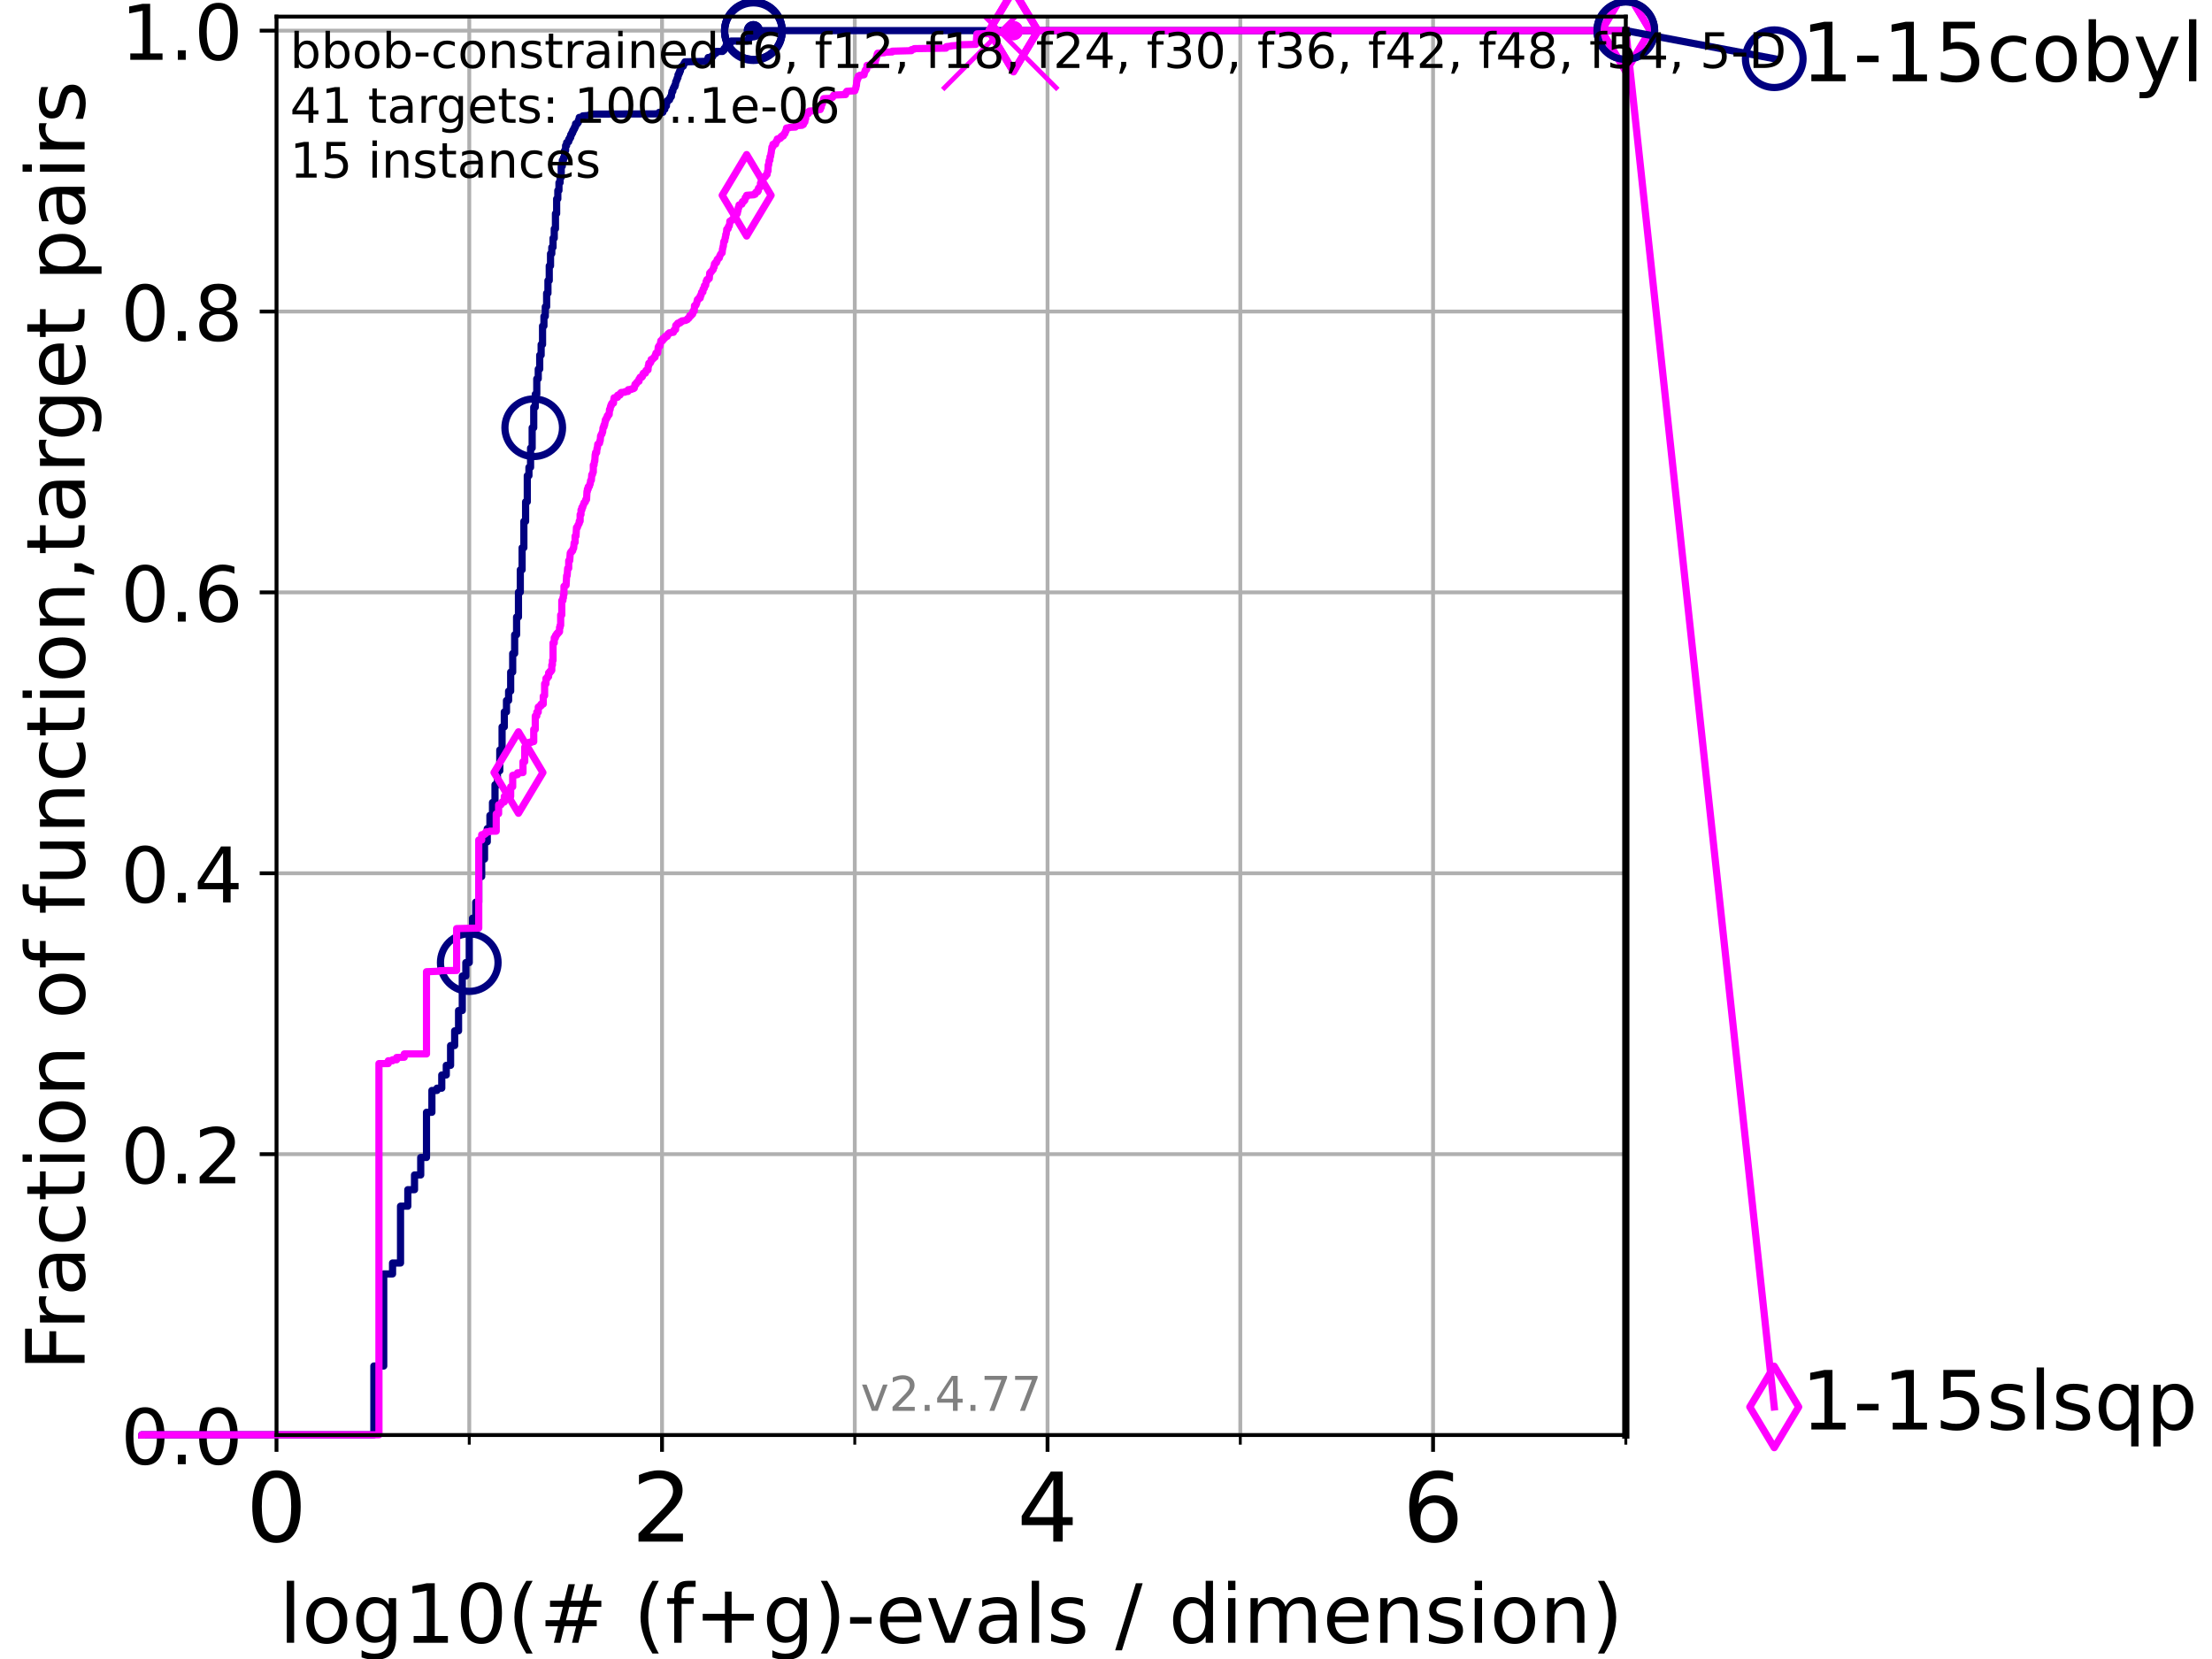 <?xml version="1.0" encoding="utf-8" standalone="no"?>
<!DOCTYPE svg PUBLIC "-//W3C//DTD SVG 1.1//EN"
  "http://www.w3.org/Graphics/SVG/1.1/DTD/svg11.dtd">
<!-- Created with matplotlib (https://matplotlib.org/) -->
<svg height="345.6pt" version="1.1" viewBox="0 0 460.8 345.6" width="460.8pt" xmlns="http://www.w3.org/2000/svg" xmlns:xlink="http://www.w3.org/1999/xlink">
 <defs>
  <style type="text/css">*{stroke-linecap:butt;stroke-linejoin:round;}</style>
 </defs>
 <g id="figure_1">
  <g id="patch_1">
   <path d="M 0 345.6 
L 460.8 345.6 
L 460.8 0 
L 0 0 
z
" style="fill:#ffffff;"/>
  </g>
  <g id="axes_1">
   <g id="patch_2">
    <path d="M 57.6 298.944 
L 338.688 298.944 
L 338.688 3.456 
L 57.6 3.456 
z
" style="fill:#ffffff;"/>
   </g>
   <g id="matplotlib.axis_1">
    <g id="xtick_1">
     <g id="line2d_1">
      <path clip-path="url(#pefcf3a4fa8)" d="M 57.6 298.944 
L 57.6 3.456 
" style="fill:none;stroke:#b0b0b0;stroke-linecap:square;stroke-width:0.8;"/>
     </g>
     <g id="line2d_2">
      <defs>
       <path d="M 0 0 
L 0 3.5 
" id="m13a81c856d" style="stroke:#000000;stroke-width:0.8;"/>
      </defs>
      <g>
       <use style="stroke:#000000;stroke-width:0.8;" x="57.6" xlink:href="#m13a81c856d" y="298.944"/>
      </g>
     </g>
     <g id="text_1">
      <!-- 0 -->
      <g transform="translate(51.237 321.141)scale(0.2 -0.2)">
       <defs>
        <path d="M 31.781 66.406 
Q 24.172 66.406 20.328 58.906 
Q 16.5 51.422 16.5 36.375 
Q 16.5 21.391 20.328 13.891 
Q 24.172 6.391 31.781 6.391 
Q 39.453 6.391 43.281 13.891 
Q 47.125 21.391 47.125 36.375 
Q 47.125 51.422 43.281 58.906 
Q 39.453 66.406 31.781 66.406 
z
M 31.781 74.219 
Q 44.047 74.219 50.516 64.516 
Q 56.984 54.828 56.984 36.375 
Q 56.984 17.969 50.516 8.266 
Q 44.047 -1.422 31.781 -1.422 
Q 19.531 -1.422 13.062 8.266 
Q 6.594 17.969 6.594 36.375 
Q 6.594 54.828 13.062 64.516 
Q 19.531 74.219 31.781 74.219 
z
" id="DejaVuSans-48"/>
       </defs>
       <use xlink:href="#DejaVuSans-48"/>
      </g>
     </g>
    </g>
    <g id="xtick_2">
     <g id="line2d_3">
      <path clip-path="url(#pefcf3a4fa8)" d="M 137.911 298.944 
L 137.911 3.456 
" style="fill:none;stroke:#b0b0b0;stroke-linecap:square;stroke-width:0.8;"/>
     </g>
     <g id="line2d_4">
      <g>
       <use style="stroke:#000000;stroke-width:0.8;" x="137.911" xlink:href="#m13a81c856d" y="298.944"/>
      </g>
     </g>
     <g id="text_2">
      <!-- 2 -->
      <g transform="translate(131.548 321.141)scale(0.2 -0.2)">
       <defs>
        <path d="M 19.188 8.297 
L 53.609 8.297 
L 53.609 0 
L 7.328 0 
L 7.328 8.297 
Q 12.938 14.109 22.625 23.891 
Q 32.328 33.688 34.812 36.531 
Q 39.547 41.844 41.422 45.531 
Q 43.312 49.219 43.312 52.781 
Q 43.312 58.594 39.234 62.25 
Q 35.156 65.922 28.609 65.922 
Q 23.969 65.922 18.812 64.312 
Q 13.672 62.703 7.812 59.422 
L 7.812 69.391 
Q 13.766 71.781 18.938 73 
Q 24.125 74.219 28.422 74.219 
Q 39.75 74.219 46.484 68.547 
Q 53.219 62.891 53.219 53.422 
Q 53.219 48.922 51.531 44.891 
Q 49.859 40.875 45.406 35.406 
Q 44.188 33.984 37.641 27.219 
Q 31.109 20.453 19.188 8.297 
z
" id="DejaVuSans-50"/>
       </defs>
       <use xlink:href="#DejaVuSans-50"/>
      </g>
     </g>
    </g>
    <g id="xtick_3">
     <g id="line2d_5">
      <path clip-path="url(#pefcf3a4fa8)" d="M 218.222 298.944 
L 218.222 3.456 
" style="fill:none;stroke:#b0b0b0;stroke-linecap:square;stroke-width:0.8;"/>
     </g>
     <g id="line2d_6">
      <g>
       <use style="stroke:#000000;stroke-width:0.8;" x="218.222" xlink:href="#m13a81c856d" y="298.944"/>
      </g>
     </g>
     <g id="text_3">
      <!-- 4 -->
      <g transform="translate(211.859 321.141)scale(0.2 -0.2)">
       <defs>
        <path d="M 37.797 64.312 
L 12.891 25.391 
L 37.797 25.391 
z
M 35.203 72.906 
L 47.609 72.906 
L 47.609 25.391 
L 58.016 25.391 
L 58.016 17.188 
L 47.609 17.188 
L 47.609 0 
L 37.797 0 
L 37.797 17.188 
L 4.891 17.188 
L 4.891 26.703 
z
" id="DejaVuSans-52"/>
       </defs>
       <use xlink:href="#DejaVuSans-52"/>
      </g>
     </g>
    </g>
    <g id="xtick_4">
     <g id="line2d_7">
      <path clip-path="url(#pefcf3a4fa8)" d="M 298.533 298.944 
L 298.533 3.456 
" style="fill:none;stroke:#b0b0b0;stroke-linecap:square;stroke-width:0.8;"/>
     </g>
     <g id="line2d_8">
      <g>
       <use style="stroke:#000000;stroke-width:0.8;" x="298.533" xlink:href="#m13a81c856d" y="298.944"/>
      </g>
     </g>
     <g id="text_4">
      <!-- 6 -->
      <g transform="translate(292.17 321.141)scale(0.2 -0.2)">
       <defs>
        <path d="M 33.016 40.375 
Q 26.375 40.375 22.484 35.828 
Q 18.609 31.297 18.609 23.391 
Q 18.609 15.531 22.484 10.953 
Q 26.375 6.391 33.016 6.391 
Q 39.656 6.391 43.531 10.953 
Q 47.406 15.531 47.406 23.391 
Q 47.406 31.297 43.531 35.828 
Q 39.656 40.375 33.016 40.375 
z
M 52.594 71.297 
L 52.594 62.312 
Q 48.875 64.062 45.094 64.984 
Q 41.312 65.922 37.594 65.922 
Q 27.828 65.922 22.672 59.328 
Q 17.531 52.734 16.797 39.406 
Q 19.672 43.656 24.016 45.922 
Q 28.375 48.188 33.594 48.188 
Q 44.578 48.188 50.953 41.516 
Q 57.328 34.859 57.328 23.391 
Q 57.328 12.156 50.688 5.359 
Q 44.047 -1.422 33.016 -1.422 
Q 20.359 -1.422 13.672 8.266 
Q 6.984 17.969 6.984 36.375 
Q 6.984 53.656 15.188 63.938 
Q 23.391 74.219 37.203 74.219 
Q 40.922 74.219 44.703 73.484 
Q 48.484 72.75 52.594 71.297 
z
" id="DejaVuSans-54"/>
       </defs>
       <use xlink:href="#DejaVuSans-54"/>
      </g>
     </g>
    </g>
    <g id="xtick_5">
     <g id="line2d_9">
      <path clip-path="url(#pefcf3a4fa8)" d="M 97.755 298.944 
L 97.755 3.456 
" style="fill:none;stroke:#b0b0b0;stroke-linecap:square;stroke-width:0.8;"/>
     </g>
     <g id="line2d_10">
      <defs>
       <path d="M 0 0 
L 0 2 
" id="m3dfcb3cc2f" style="stroke:#000000;stroke-width:0.6;"/>
      </defs>
      <g>
       <use style="stroke:#000000;stroke-width:0.6;" x="97.755" xlink:href="#m3dfcb3cc2f" y="298.944"/>
      </g>
     </g>
    </g>
    <g id="xtick_6">
     <g id="line2d_11">
      <path clip-path="url(#pefcf3a4fa8)" d="M 178.066 298.944 
L 178.066 3.456 
" style="fill:none;stroke:#b0b0b0;stroke-linecap:square;stroke-width:0.8;"/>
     </g>
     <g id="line2d_12">
      <g>
       <use style="stroke:#000000;stroke-width:0.6;" x="178.066" xlink:href="#m3dfcb3cc2f" y="298.944"/>
      </g>
     </g>
    </g>
    <g id="xtick_7">
     <g id="line2d_13">
      <path clip-path="url(#pefcf3a4fa8)" d="M 258.377 298.944 
L 258.377 3.456 
" style="fill:none;stroke:#b0b0b0;stroke-linecap:square;stroke-width:0.8;"/>
     </g>
     <g id="line2d_14">
      <g>
       <use style="stroke:#000000;stroke-width:0.6;" x="258.377" xlink:href="#m3dfcb3cc2f" y="298.944"/>
      </g>
     </g>
    </g>
    <g id="xtick_8">
     <g id="line2d_15">
      <path clip-path="url(#pefcf3a4fa8)" d="M 338.688 298.944 
L 338.688 3.456 
" style="fill:none;stroke:#b0b0b0;stroke-linecap:square;stroke-width:0.8;"/>
     </g>
     <g id="line2d_16">
      <g>
       <use style="stroke:#000000;stroke-width:0.6;" x="338.688" xlink:href="#m3dfcb3cc2f" y="298.944"/>
      </g>
     </g>
    </g>
    <g id="text_5">
     <!-- log10(# (f+g)-evals / dimension) -->
     <g transform="translate(58.145 342.218)scale(0.17 -0.17)">
      <defs>
       <path d="M 9.422 75.984 
L 18.406 75.984 
L 18.406 0 
L 9.422 0 
z
" id="DejaVuSans-108"/>
       <path d="M 30.609 48.391 
Q 23.391 48.391 19.188 42.75 
Q 14.984 37.109 14.984 27.297 
Q 14.984 17.484 19.156 11.844 
Q 23.344 6.203 30.609 6.203 
Q 37.797 6.203 41.984 11.859 
Q 46.188 17.531 46.188 27.297 
Q 46.188 37.016 41.984 42.703 
Q 37.797 48.391 30.609 48.391 
z
M 30.609 56 
Q 42.328 56 49.016 48.375 
Q 55.719 40.766 55.719 27.297 
Q 55.719 13.875 49.016 6.219 
Q 42.328 -1.422 30.609 -1.422 
Q 18.844 -1.422 12.172 6.219 
Q 5.516 13.875 5.516 27.297 
Q 5.516 40.766 12.172 48.375 
Q 18.844 56 30.609 56 
z
" id="DejaVuSans-111"/>
       <path d="M 45.406 27.984 
Q 45.406 37.75 41.375 43.109 
Q 37.359 48.484 30.078 48.484 
Q 22.859 48.484 18.828 43.109 
Q 14.797 37.75 14.797 27.984 
Q 14.797 18.266 18.828 12.891 
Q 22.859 7.516 30.078 7.516 
Q 37.359 7.516 41.375 12.891 
Q 45.406 18.266 45.406 27.984 
z
M 54.391 6.781 
Q 54.391 -7.172 48.188 -13.984 
Q 42 -20.797 29.203 -20.797 
Q 24.469 -20.797 20.266 -20.094 
Q 16.062 -19.391 12.109 -17.922 
L 12.109 -9.188 
Q 16.062 -11.328 19.922 -12.344 
Q 23.781 -13.375 27.781 -13.375 
Q 36.625 -13.375 41.016 -8.766 
Q 45.406 -4.156 45.406 5.172 
L 45.406 9.625 
Q 42.625 4.781 38.281 2.391 
Q 33.938 0 27.875 0 
Q 17.828 0 11.672 7.656 
Q 5.516 15.328 5.516 27.984 
Q 5.516 40.672 11.672 48.328 
Q 17.828 56 27.875 56 
Q 33.938 56 38.281 53.609 
Q 42.625 51.219 45.406 46.391 
L 45.406 54.688 
L 54.391 54.688 
z
" id="DejaVuSans-103"/>
       <path d="M 12.406 8.297 
L 28.516 8.297 
L 28.516 63.922 
L 10.984 60.406 
L 10.984 69.391 
L 28.422 72.906 
L 38.281 72.906 
L 38.281 8.297 
L 54.391 8.297 
L 54.391 0 
L 12.406 0 
z
" id="DejaVuSans-49"/>
       <path d="M 31 75.875 
Q 24.469 64.656 21.281 53.656 
Q 18.109 42.672 18.109 31.391 
Q 18.109 20.125 21.312 9.062 
Q 24.516 -2 31 -13.188 
L 23.188 -13.188 
Q 15.875 -1.703 12.234 9.375 
Q 8.594 20.453 8.594 31.391 
Q 8.594 42.281 12.203 53.312 
Q 15.828 64.359 23.188 75.875 
z
" id="DejaVuSans-40"/>
       <path d="M 51.125 44 
L 36.922 44 
L 32.812 27.688 
L 47.125 27.688 
z
M 43.797 71.781 
L 38.719 51.516 
L 52.984 51.516 
L 58.109 71.781 
L 65.922 71.781 
L 60.891 51.516 
L 76.125 51.516 
L 76.125 44 
L 58.984 44 
L 54.984 27.688 
L 70.516 27.688 
L 70.516 20.219 
L 53.078 20.219 
L 48 0 
L 40.188 0 
L 45.219 20.219 
L 30.906 20.219 
L 25.875 0 
L 18.016 0 
L 23.094 20.219 
L 7.719 20.219 
L 7.719 27.688 
L 24.906 27.688 
L 29 44 
L 13.281 44 
L 13.281 51.516 
L 30.906 51.516 
L 35.891 71.781 
z
" id="DejaVuSans-35"/>
       <path id="DejaVuSans-32"/>
       <path d="M 37.109 75.984 
L 37.109 68.5 
L 28.516 68.5 
Q 23.688 68.5 21.797 66.547 
Q 19.922 64.594 19.922 59.516 
L 19.922 54.688 
L 34.719 54.688 
L 34.719 47.703 
L 19.922 47.703 
L 19.922 0 
L 10.891 0 
L 10.891 47.703 
L 2.297 47.703 
L 2.297 54.688 
L 10.891 54.688 
L 10.891 58.5 
Q 10.891 67.625 15.141 71.797 
Q 19.391 75.984 28.609 75.984 
z
" id="DejaVuSans-102"/>
       <path d="M 46 62.703 
L 46 35.5 
L 73.188 35.5 
L 73.188 27.203 
L 46 27.203 
L 46 0 
L 37.797 0 
L 37.797 27.203 
L 10.594 27.203 
L 10.594 35.5 
L 37.797 35.5 
L 37.797 62.703 
z
" id="DejaVuSans-43"/>
       <path d="M 8.016 75.875 
L 15.828 75.875 
Q 23.141 64.359 26.781 53.312 
Q 30.422 42.281 30.422 31.391 
Q 30.422 20.453 26.781 9.375 
Q 23.141 -1.703 15.828 -13.188 
L 8.016 -13.188 
Q 14.5 -2 17.703 9.062 
Q 20.906 20.125 20.906 31.391 
Q 20.906 42.672 17.703 53.656 
Q 14.5 64.656 8.016 75.875 
z
" id="DejaVuSans-41"/>
       <path d="M 4.891 31.391 
L 31.203 31.391 
L 31.203 23.391 
L 4.891 23.391 
z
" id="DejaVuSans-45"/>
       <path d="M 56.203 29.594 
L 56.203 25.203 
L 14.891 25.203 
Q 15.484 15.922 20.484 11.062 
Q 25.484 6.203 34.422 6.203 
Q 39.594 6.203 44.453 7.469 
Q 49.312 8.734 54.109 11.281 
L 54.109 2.781 
Q 49.266 0.734 44.188 -0.344 
Q 39.109 -1.422 33.891 -1.422 
Q 20.797 -1.422 13.156 6.188 
Q 5.516 13.812 5.516 26.812 
Q 5.516 40.234 12.766 48.109 
Q 20.016 56 32.328 56 
Q 43.359 56 49.781 48.891 
Q 56.203 41.797 56.203 29.594 
z
M 47.219 32.234 
Q 47.125 39.594 43.094 43.984 
Q 39.062 48.391 32.422 48.391 
Q 24.906 48.391 20.391 44.141 
Q 15.875 39.891 15.188 32.172 
z
" id="DejaVuSans-101"/>
       <path d="M 2.984 54.688 
L 12.5 54.688 
L 29.594 8.797 
L 46.688 54.688 
L 56.203 54.688 
L 35.688 0 
L 23.484 0 
z
" id="DejaVuSans-118"/>
       <path d="M 34.281 27.484 
Q 23.391 27.484 19.188 25 
Q 14.984 22.516 14.984 16.5 
Q 14.984 11.719 18.141 8.906 
Q 21.297 6.109 26.703 6.109 
Q 34.188 6.109 38.703 11.406 
Q 43.219 16.703 43.219 25.484 
L 43.219 27.484 
z
M 52.203 31.203 
L 52.203 0 
L 43.219 0 
L 43.219 8.297 
Q 40.141 3.328 35.547 0.953 
Q 30.953 -1.422 24.312 -1.422 
Q 15.922 -1.422 10.953 3.297 
Q 6 8.016 6 15.922 
Q 6 25.141 12.172 29.828 
Q 18.359 34.516 30.609 34.516 
L 43.219 34.516 
L 43.219 35.406 
Q 43.219 41.609 39.141 45 
Q 35.062 48.391 27.688 48.391 
Q 23 48.391 18.547 47.266 
Q 14.109 46.141 10.016 43.891 
L 10.016 52.203 
Q 14.938 54.109 19.578 55.047 
Q 24.219 56 28.609 56 
Q 40.484 56 46.344 49.844 
Q 52.203 43.703 52.203 31.203 
z
" id="DejaVuSans-97"/>
       <path d="M 44.281 53.078 
L 44.281 44.578 
Q 40.484 46.531 36.375 47.5 
Q 32.281 48.484 27.875 48.484 
Q 21.188 48.484 17.844 46.438 
Q 14.5 44.391 14.5 40.281 
Q 14.5 37.156 16.891 35.375 
Q 19.281 33.594 26.516 31.984 
L 29.594 31.297 
Q 39.156 29.25 43.188 25.516 
Q 47.219 21.781 47.219 15.094 
Q 47.219 7.469 41.188 3.016 
Q 35.156 -1.422 24.609 -1.422 
Q 20.219 -1.422 15.453 -0.562 
Q 10.688 0.297 5.422 2 
L 5.422 11.281 
Q 10.406 8.688 15.234 7.391 
Q 20.062 6.109 24.812 6.109 
Q 31.156 6.109 34.562 8.281 
Q 37.984 10.453 37.984 14.406 
Q 37.984 18.062 35.516 20.016 
Q 33.062 21.969 24.703 23.781 
L 21.578 24.516 
Q 13.234 26.266 9.516 29.906 
Q 5.812 33.547 5.812 39.891 
Q 5.812 47.609 11.281 51.797 
Q 16.75 56 26.812 56 
Q 31.781 56 36.172 55.266 
Q 40.578 54.547 44.281 53.078 
z
" id="DejaVuSans-115"/>
       <path d="M 25.391 72.906 
L 33.688 72.906 
L 8.297 -9.281 
L 0 -9.281 
z
" id="DejaVuSans-47"/>
       <path d="M 45.406 46.391 
L 45.406 75.984 
L 54.391 75.984 
L 54.391 0 
L 45.406 0 
L 45.406 8.203 
Q 42.578 3.328 38.25 0.953 
Q 33.938 -1.422 27.875 -1.422 
Q 17.969 -1.422 11.734 6.484 
Q 5.516 14.406 5.516 27.297 
Q 5.516 40.188 11.734 48.094 
Q 17.969 56 27.875 56 
Q 33.938 56 38.25 53.625 
Q 42.578 51.266 45.406 46.391 
z
M 14.797 27.297 
Q 14.797 17.391 18.875 11.75 
Q 22.953 6.109 30.078 6.109 
Q 37.203 6.109 41.297 11.75 
Q 45.406 17.391 45.406 27.297 
Q 45.406 37.203 41.297 42.844 
Q 37.203 48.484 30.078 48.484 
Q 22.953 48.484 18.875 42.844 
Q 14.797 37.203 14.797 27.297 
z
" id="DejaVuSans-100"/>
       <path d="M 9.422 54.688 
L 18.406 54.688 
L 18.406 0 
L 9.422 0 
z
M 9.422 75.984 
L 18.406 75.984 
L 18.406 64.594 
L 9.422 64.594 
z
" id="DejaVuSans-105"/>
       <path d="M 52 44.188 
Q 55.375 50.25 60.062 53.125 
Q 64.75 56 71.094 56 
Q 79.641 56 84.281 50.016 
Q 88.922 44.047 88.922 33.016 
L 88.922 0 
L 79.891 0 
L 79.891 32.719 
Q 79.891 40.578 77.094 44.375 
Q 74.312 48.188 68.609 48.188 
Q 61.625 48.188 57.562 43.547 
Q 53.516 38.922 53.516 30.906 
L 53.516 0 
L 44.484 0 
L 44.484 32.719 
Q 44.484 40.625 41.703 44.406 
Q 38.922 48.188 33.109 48.188 
Q 26.219 48.188 22.156 43.531 
Q 18.109 38.875 18.109 30.906 
L 18.109 0 
L 9.078 0 
L 9.078 54.688 
L 18.109 54.688 
L 18.109 46.188 
Q 21.188 51.219 25.484 53.609 
Q 29.781 56 35.688 56 
Q 41.656 56 45.828 52.969 
Q 50 49.953 52 44.188 
z
" id="DejaVuSans-109"/>
       <path d="M 54.891 33.016 
L 54.891 0 
L 45.906 0 
L 45.906 32.719 
Q 45.906 40.484 42.875 44.328 
Q 39.844 48.188 33.797 48.188 
Q 26.516 48.188 22.312 43.547 
Q 18.109 38.922 18.109 30.906 
L 18.109 0 
L 9.078 0 
L 9.078 54.688 
L 18.109 54.688 
L 18.109 46.188 
Q 21.344 51.125 25.703 53.562 
Q 30.078 56 35.797 56 
Q 45.219 56 50.047 50.172 
Q 54.891 44.344 54.891 33.016 
z
" id="DejaVuSans-110"/>
      </defs>
      <use xlink:href="#DejaVuSans-108"/>
      <use x="27.783" xlink:href="#DejaVuSans-111"/>
      <use x="88.965" xlink:href="#DejaVuSans-103"/>
      <use x="152.441" xlink:href="#DejaVuSans-49"/>
      <use x="216.064" xlink:href="#DejaVuSans-48"/>
      <use x="279.688" xlink:href="#DejaVuSans-40"/>
      <use x="318.701" xlink:href="#DejaVuSans-35"/>
      <use x="402.49" xlink:href="#DejaVuSans-32"/>
      <use x="434.277" xlink:href="#DejaVuSans-40"/>
      <use x="473.291" xlink:href="#DejaVuSans-102"/>
      <use x="508.496" xlink:href="#DejaVuSans-43"/>
      <use x="592.285" xlink:href="#DejaVuSans-103"/>
      <use x="655.762" xlink:href="#DejaVuSans-41"/>
      <use x="694.775" xlink:href="#DejaVuSans-45"/>
      <use x="730.859" xlink:href="#DejaVuSans-101"/>
      <use x="792.383" xlink:href="#DejaVuSans-118"/>
      <use x="851.562" xlink:href="#DejaVuSans-97"/>
      <use x="912.842" xlink:href="#DejaVuSans-108"/>
      <use x="940.625" xlink:href="#DejaVuSans-115"/>
      <use x="992.725" xlink:href="#DejaVuSans-32"/>
      <use x="1024.512" xlink:href="#DejaVuSans-47"/>
      <use x="1058.203" xlink:href="#DejaVuSans-32"/>
      <use x="1089.99" xlink:href="#DejaVuSans-100"/>
      <use x="1153.467" xlink:href="#DejaVuSans-105"/>
      <use x="1181.25" xlink:href="#DejaVuSans-109"/>
      <use x="1278.662" xlink:href="#DejaVuSans-101"/>
      <use x="1340.186" xlink:href="#DejaVuSans-110"/>
      <use x="1403.564" xlink:href="#DejaVuSans-115"/>
      <use x="1455.664" xlink:href="#DejaVuSans-105"/>
      <use x="1483.447" xlink:href="#DejaVuSans-111"/>
      <use x="1544.629" xlink:href="#DejaVuSans-110"/>
      <use x="1608.008" xlink:href="#DejaVuSans-41"/>
     </g>
    </g>
   </g>
   <g id="matplotlib.axis_2">
    <g id="ytick_1">
     <g id="line2d_17">
      <path clip-path="url(#pefcf3a4fa8)" d="M 57.6 298.944 
L 338.688 298.944 
" style="fill:none;stroke:#b0b0b0;stroke-linecap:square;stroke-width:0.8;"/>
     </g>
     <g id="line2d_18">
      <defs>
       <path d="M 0 0 
L -3.5 0 
" id="mdd9011122e" style="stroke:#000000;stroke-width:0.8;"/>
      </defs>
      <g>
       <use style="stroke:#000000;stroke-width:0.8;" x="57.6" xlink:href="#mdd9011122e" y="298.944"/>
      </g>
     </g>
     <g id="text_6">
      <!-- 0.0 -->
      <g transform="translate(25.155 305.023)scale(0.16 -0.16)">
       <defs>
        <path d="M 10.688 12.406 
L 21 12.406 
L 21 0 
L 10.688 0 
z
" id="DejaVuSans-46"/>
       </defs>
       <use xlink:href="#DejaVuSans-48"/>
       <use x="63.623" xlink:href="#DejaVuSans-46"/>
       <use x="95.41" xlink:href="#DejaVuSans-48"/>
      </g>
     </g>
    </g>
    <g id="ytick_2">
     <g id="line2d_19">
      <path clip-path="url(#pefcf3a4fa8)" d="M 57.6 240.432 
L 338.688 240.432 
" style="fill:none;stroke:#b0b0b0;stroke-linecap:square;stroke-width:0.8;"/>
     </g>
     <g id="line2d_20">
      <g>
       <use style="stroke:#000000;stroke-width:0.8;" x="57.6" xlink:href="#mdd9011122e" y="240.432"/>
      </g>
     </g>
     <g id="text_7">
      <!-- 0.2 -->
      <g transform="translate(25.155 246.51)scale(0.16 -0.16)">
       <use xlink:href="#DejaVuSans-48"/>
       <use x="63.623" xlink:href="#DejaVuSans-46"/>
       <use x="95.41" xlink:href="#DejaVuSans-50"/>
      </g>
     </g>
    </g>
    <g id="ytick_3">
     <g id="line2d_21">
      <path clip-path="url(#pefcf3a4fa8)" d="M 57.6 181.919 
L 338.688 181.919 
" style="fill:none;stroke:#b0b0b0;stroke-linecap:square;stroke-width:0.8;"/>
     </g>
     <g id="line2d_22">
      <g>
       <use style="stroke:#000000;stroke-width:0.8;" x="57.6" xlink:href="#mdd9011122e" y="181.919"/>
      </g>
     </g>
     <g id="text_8">
      <!-- 0.4 -->
      <g transform="translate(25.155 187.998)scale(0.16 -0.16)">
       <use xlink:href="#DejaVuSans-48"/>
       <use x="63.623" xlink:href="#DejaVuSans-46"/>
       <use x="95.41" xlink:href="#DejaVuSans-52"/>
      </g>
     </g>
    </g>
    <g id="ytick_4">
     <g id="line2d_23">
      <path clip-path="url(#pefcf3a4fa8)" d="M 57.6 123.407 
L 338.688 123.407 
" style="fill:none;stroke:#b0b0b0;stroke-linecap:square;stroke-width:0.8;"/>
     </g>
     <g id="line2d_24">
      <g>
       <use style="stroke:#000000;stroke-width:0.8;" x="57.6" xlink:href="#mdd9011122e" y="123.407"/>
      </g>
     </g>
     <g id="text_9">
      <!-- 0.6 -->
      <g transform="translate(25.155 129.485)scale(0.16 -0.16)">
       <use xlink:href="#DejaVuSans-48"/>
       <use x="63.623" xlink:href="#DejaVuSans-46"/>
       <use x="95.41" xlink:href="#DejaVuSans-54"/>
      </g>
     </g>
    </g>
    <g id="ytick_5">
     <g id="line2d_25">
      <path clip-path="url(#pefcf3a4fa8)" d="M 57.6 64.894 
L 338.688 64.894 
" style="fill:none;stroke:#b0b0b0;stroke-linecap:square;stroke-width:0.8;"/>
     </g>
     <g id="line2d_26">
      <g>
       <use style="stroke:#000000;stroke-width:0.8;" x="57.6" xlink:href="#mdd9011122e" y="64.894"/>
      </g>
     </g>
     <g id="text_10">
      <!-- 0.8 -->
      <g transform="translate(25.155 70.973)scale(0.16 -0.16)">
       <defs>
        <path d="M 31.781 34.625 
Q 24.75 34.625 20.719 30.859 
Q 16.703 27.094 16.703 20.516 
Q 16.703 13.922 20.719 10.156 
Q 24.75 6.391 31.781 6.391 
Q 38.812 6.391 42.859 10.172 
Q 46.922 13.969 46.922 20.516 
Q 46.922 27.094 42.891 30.859 
Q 38.875 34.625 31.781 34.625 
z
M 21.922 38.812 
Q 15.578 40.375 12.031 44.719 
Q 8.5 49.078 8.5 55.328 
Q 8.5 64.062 14.719 69.141 
Q 20.953 74.219 31.781 74.219 
Q 42.672 74.219 48.875 69.141 
Q 55.078 64.062 55.078 55.328 
Q 55.078 49.078 51.531 44.719 
Q 48 40.375 41.703 38.812 
Q 48.828 37.156 52.797 32.312 
Q 56.781 27.484 56.781 20.516 
Q 56.781 9.906 50.312 4.234 
Q 43.844 -1.422 31.781 -1.422 
Q 19.734 -1.422 13.25 4.234 
Q 6.781 9.906 6.781 20.516 
Q 6.781 27.484 10.781 32.312 
Q 14.797 37.156 21.922 38.812 
z
M 18.312 54.391 
Q 18.312 48.734 21.844 45.562 
Q 25.391 42.391 31.781 42.391 
Q 38.141 42.391 41.719 45.562 
Q 45.312 48.734 45.312 54.391 
Q 45.312 60.062 41.719 63.234 
Q 38.141 66.406 31.781 66.406 
Q 25.391 66.406 21.844 63.234 
Q 18.312 60.062 18.312 54.391 
z
" id="DejaVuSans-56"/>
       </defs>
       <use xlink:href="#DejaVuSans-48"/>
       <use x="63.623" xlink:href="#DejaVuSans-46"/>
       <use x="95.41" xlink:href="#DejaVuSans-56"/>
      </g>
     </g>
    </g>
    <g id="ytick_6">
     <g id="line2d_27">
      <path clip-path="url(#pefcf3a4fa8)" d="M 57.6 6.382 
L 338.688 6.382 
" style="fill:none;stroke:#b0b0b0;stroke-linecap:square;stroke-width:0.8;"/>
     </g>
     <g id="line2d_28">
      <g>
       <use style="stroke:#000000;stroke-width:0.8;" x="57.6" xlink:href="#mdd9011122e" y="6.382"/>
      </g>
     </g>
     <g id="text_11">
      <!-- 1.0 -->
      <g transform="translate(25.155 12.46)scale(0.16 -0.16)">
       <use xlink:href="#DejaVuSans-49"/>
       <use x="63.623" xlink:href="#DejaVuSans-46"/>
       <use x="95.41" xlink:href="#DejaVuSans-48"/>
      </g>
     </g>
    </g>
    <g id="text_12">
     <!-- Fraction of function,target pairs -->
     <g transform="translate(17.62 285.585)rotate(-90)scale(0.17 -0.17)">
      <defs>
       <path d="M 9.812 72.906 
L 51.703 72.906 
L 51.703 64.594 
L 19.672 64.594 
L 19.672 43.109 
L 48.578 43.109 
L 48.578 34.812 
L 19.672 34.812 
L 19.672 0 
L 9.812 0 
z
" id="DejaVuSans-70"/>
       <path d="M 41.109 46.297 
Q 39.594 47.172 37.812 47.578 
Q 36.031 48 33.891 48 
Q 26.266 48 22.188 43.047 
Q 18.109 38.094 18.109 28.812 
L 18.109 0 
L 9.078 0 
L 9.078 54.688 
L 18.109 54.688 
L 18.109 46.188 
Q 20.953 51.172 25.484 53.578 
Q 30.031 56 36.531 56 
Q 37.453 56 38.578 55.875 
Q 39.703 55.766 41.062 55.516 
z
" id="DejaVuSans-114"/>
       <path d="M 48.781 52.594 
L 48.781 44.188 
Q 44.969 46.297 41.141 47.344 
Q 37.312 48.391 33.406 48.391 
Q 24.656 48.391 19.812 42.844 
Q 14.984 37.312 14.984 27.297 
Q 14.984 17.281 19.812 11.734 
Q 24.656 6.203 33.406 6.203 
Q 37.312 6.203 41.141 7.25 
Q 44.969 8.297 48.781 10.406 
L 48.781 2.094 
Q 45.016 0.344 40.984 -0.531 
Q 36.969 -1.422 32.422 -1.422 
Q 20.062 -1.422 12.781 6.344 
Q 5.516 14.109 5.516 27.297 
Q 5.516 40.672 12.859 48.328 
Q 20.219 56 33.016 56 
Q 37.156 56 41.109 55.141 
Q 45.062 54.297 48.781 52.594 
z
" id="DejaVuSans-99"/>
       <path d="M 18.312 70.219 
L 18.312 54.688 
L 36.812 54.688 
L 36.812 47.703 
L 18.312 47.703 
L 18.312 18.016 
Q 18.312 11.328 20.141 9.422 
Q 21.969 7.516 27.594 7.516 
L 36.812 7.516 
L 36.812 0 
L 27.594 0 
Q 17.188 0 13.234 3.875 
Q 9.281 7.766 9.281 18.016 
L 9.281 47.703 
L 2.688 47.703 
L 2.688 54.688 
L 9.281 54.688 
L 9.281 70.219 
z
" id="DejaVuSans-116"/>
       <path d="M 8.5 21.578 
L 8.5 54.688 
L 17.484 54.688 
L 17.484 21.922 
Q 17.484 14.156 20.5 10.266 
Q 23.531 6.391 29.594 6.391 
Q 36.859 6.391 41.078 11.031 
Q 45.312 15.672 45.312 23.688 
L 45.312 54.688 
L 54.297 54.688 
L 54.297 0 
L 45.312 0 
L 45.312 8.406 
Q 42.047 3.422 37.719 1 
Q 33.406 -1.422 27.688 -1.422 
Q 18.266 -1.422 13.375 4.438 
Q 8.5 10.297 8.5 21.578 
z
M 31.109 56 
z
" id="DejaVuSans-117"/>
       <path d="M 11.719 12.406 
L 22.016 12.406 
L 22.016 4 
L 14.016 -11.625 
L 7.719 -11.625 
L 11.719 4 
z
" id="DejaVuSans-44"/>
       <path d="M 18.109 8.203 
L 18.109 -20.797 
L 9.078 -20.797 
L 9.078 54.688 
L 18.109 54.688 
L 18.109 46.391 
Q 20.953 51.266 25.266 53.625 
Q 29.594 56 35.594 56 
Q 45.562 56 51.781 48.094 
Q 58.016 40.188 58.016 27.297 
Q 58.016 14.406 51.781 6.484 
Q 45.562 -1.422 35.594 -1.422 
Q 29.594 -1.422 25.266 0.953 
Q 20.953 3.328 18.109 8.203 
z
M 48.688 27.297 
Q 48.688 37.203 44.609 42.844 
Q 40.531 48.484 33.406 48.484 
Q 26.266 48.484 22.188 42.844 
Q 18.109 37.203 18.109 27.297 
Q 18.109 17.391 22.188 11.75 
Q 26.266 6.109 33.406 6.109 
Q 40.531 6.109 44.609 11.75 
Q 48.688 17.391 48.688 27.297 
z
" id="DejaVuSans-112"/>
      </defs>
      <use xlink:href="#DejaVuSans-70"/>
      <use x="50.27" xlink:href="#DejaVuSans-114"/>
      <use x="91.383" xlink:href="#DejaVuSans-97"/>
      <use x="152.662" xlink:href="#DejaVuSans-99"/>
      <use x="207.643" xlink:href="#DejaVuSans-116"/>
      <use x="246.852" xlink:href="#DejaVuSans-105"/>
      <use x="274.635" xlink:href="#DejaVuSans-111"/>
      <use x="335.816" xlink:href="#DejaVuSans-110"/>
      <use x="399.195" xlink:href="#DejaVuSans-32"/>
      <use x="430.982" xlink:href="#DejaVuSans-111"/>
      <use x="492.164" xlink:href="#DejaVuSans-102"/>
      <use x="527.369" xlink:href="#DejaVuSans-32"/>
      <use x="559.156" xlink:href="#DejaVuSans-102"/>
      <use x="594.361" xlink:href="#DejaVuSans-117"/>
      <use x="657.74" xlink:href="#DejaVuSans-110"/>
      <use x="721.119" xlink:href="#DejaVuSans-99"/>
      <use x="776.1" xlink:href="#DejaVuSans-116"/>
      <use x="815.309" xlink:href="#DejaVuSans-105"/>
      <use x="843.092" xlink:href="#DejaVuSans-111"/>
      <use x="904.273" xlink:href="#DejaVuSans-110"/>
      <use x="967.652" xlink:href="#DejaVuSans-44"/>
      <use x="999.439" xlink:href="#DejaVuSans-116"/>
      <use x="1038.648" xlink:href="#DejaVuSans-97"/>
      <use x="1099.928" xlink:href="#DejaVuSans-114"/>
      <use x="1139.291" xlink:href="#DejaVuSans-103"/>
      <use x="1202.768" xlink:href="#DejaVuSans-101"/>
      <use x="1264.291" xlink:href="#DejaVuSans-116"/>
      <use x="1303.5" xlink:href="#DejaVuSans-32"/>
      <use x="1335.287" xlink:href="#DejaVuSans-112"/>
      <use x="1398.764" xlink:href="#DejaVuSans-97"/>
      <use x="1460.043" xlink:href="#DejaVuSans-105"/>
      <use x="1487.826" xlink:href="#DejaVuSans-114"/>
      <use x="1528.939" xlink:href="#DejaVuSans-115"/>
     </g>
    </g>
   </g>
   <g id="line2d_29">
    <defs>
     <path d="M 0 1.5 
C 0.398 1.5 0.779 1.342 1.061 1.061 
C 1.342 0.779 1.5 0.398 1.5 0 
C 1.5 -0.398 1.342 -0.779 1.061 -1.061 
C 0.779 -1.342 0.398 -1.5 0 -1.5 
C -0.398 -1.5 -0.779 -1.342 -1.061 -1.061 
C -1.342 -0.779 -1.5 -0.398 -1.5 0 
C -1.5 0.398 -1.342 0.779 -1.061 1.061 
C -0.779 1.342 -0.398 1.5 0 1.5 
z
" id="m1eb0085e17" style="stroke:#000080;"/>
    </defs>
    <g>
     <use style="fill:#000080;stroke:#000080;" x="156.942" xlink:href="#m1eb0085e17" y="6.382"/>
     <use style="fill:#000080;stroke:#000080;" x="156.942" xlink:href="#m1eb0085e17" y="6.382"/>
    </g>
   </g>
   <g id="line2d_30">
    <path d="M 29.533 298.944 
L 29.533 298.891 
L 77.885 298.891 
L 77.885 284.567 
L 79.939 284.567 
L 79.939 265.38 
L 81.776 265.38 
L 81.776 263.107 
L 83.438 263.107 
L 83.438 251.267 
L 84.956 251.267 
L 84.956 247.831 
L 86.351 247.831 
L 86.351 244.766 
L 87.644 244.766 
L 87.644 241.119 
L 88.847 241.119 
L 88.847 231.71 
L 89.973 231.71 
L 89.973 227.164 
L 91.03 227.164 
L 91.03 226.689 
L 92.027 226.689 
L 92.027 223.94 
L 92.969 223.94 
L 92.969 221.932 
L 93.864 221.932 
L 93.864 217.809 
L 94.715 217.809 
L 94.715 214.743 
L 95.526 214.743 
L 95.526 210.515 
L 96.301 210.515 
L 96.301 203.326 
L 97.044 203.326 
L 97.044 200.525 
L 97.755 200.525 
L 97.755 194.605 
L 98.439 194.605 
L 98.439 191.275 
L 99.098 191.275 
L 99.098 187.945 
L 99.732 187.945 
L 99.732 182.606 
L 100.344 182.606 
L 100.344 178.959 
L 100.935 178.959 
L 100.935 175.365 
L 101.507 175.365 
L 101.507 172.616 
L 102.06 172.616 
L 102.06 169.868 
L 102.597 169.868 
L 102.597 167.172 
L 103.118 167.172 
L 103.118 163.472 
L 103.623 163.472 
L 103.623 160.565 
L 104.115 160.565 
L 104.115 156.231 
L 104.592 156.231 
L 104.592 151.421 
L 105.057 151.421 
L 105.057 148.302 
L 105.51 148.302 
L 105.51 145.924 
L 105.952 145.924 
L 105.952 143.968 
L 106.383 143.968 
L 106.383 140.004 
L 106.803 140.004 
L 106.803 136.145 
L 107.213 136.145 
L 107.213 132.234 
L 107.614 132.234 
L 107.614 128.534 
L 108.006 128.534 
L 108.006 123.354 
L 108.389 123.354 
L 108.389 118.702 
L 108.764 118.702 
L 108.764 114.104 
L 109.132 114.104 
L 109.132 108.607 
L 109.491 108.607 
L 109.491 104.537 
L 109.843 104.537 
L 109.843 99.092 
L 110.189 99.092 
L 110.189 97.348 
L 110.527 97.348 
L 110.527 93.331 
L 110.86 93.331 
L 110.86 89.103 
L 111.186 89.103 
L 111.186 84.821 
L 111.506 84.821 
L 111.506 82.125 
L 111.82 82.125 
L 111.82 78.901 
L 112.128 78.901 
L 112.128 76.893 
L 112.432 76.893 
L 112.432 73.985 
L 112.73 73.985 
L 112.73 71.765 
L 113.023 71.765 
L 113.023 67.907 
L 113.311 67.907 
L 113.311 65.898 
L 113.595 65.898 
L 113.595 63.89 
L 113.874 63.89 
L 113.874 61.088 
L 114.148 61.088 
L 114.148 58.446 
L 114.419 58.446 
L 114.419 55.38 
L 114.685 55.38 
L 114.685 52.843 
L 114.947 52.843 
L 114.947 51.521 
L 115.206 51.521 
L 115.206 49.618 
L 115.46 49.618 
L 115.46 47.663 
L 115.711 47.663 
L 115.711 44.491 
L 115.959 44.491 
L 115.959 41.426 
L 116.203 41.426 
L 116.203 39.681 
L 116.443 39.681 
L 116.443 38.043 
L 116.68 38.043 
L 116.68 36.933 
L 116.914 36.933 
L 116.914 34.607 
L 117.145 34.607 
L 117.145 33.391 
L 117.373 33.391 
L 117.373 32.863 
L 117.598 32.863 
L 117.598 31.383 
L 117.821 31.383 
L 117.821 30.326 
L 118.04 30.326 
L 118.04 29.691 
L 118.257 29.691 
L 118.257 29.533 
L 118.471 29.533 
L 118.471 29.004 
L 118.682 29.004 
L 118.682 28.634 
L 118.891 28.634 
L 118.891 28.053 
L 119.097 28.053 
L 119.097 27.683 
L 119.301 27.683 
L 119.301 27.207 
L 119.503 27.207 
L 119.503 26.837 
L 119.702 26.837 
L 119.702 26.414 
L 119.899 26.414 
L 119.899 25.78 
L 120.287 25.78 
L 120.287 25.516 
L 120.477 25.516 
L 120.477 25.04 
L 120.666 25.04 
L 120.666 24.459 
L 121.4 24.406 
L 121.4 24.142 
L 122.782 24.036 
L 122.782 23.93 
L 123.274 23.877 
L 123.274 23.772 
L 137.308 23.719 
L 137.308 23.402 
L 138.084 23.402 
L 138.153 23.032 
L 138.222 23.032 
L 138.222 22.873 
L 138.494 22.767 
L 138.561 22.186 
L 138.828 22.08 
L 138.828 21.393 
L 138.96 21.393 
L 138.96 21.023 
L 139.156 21.023 
L 139.156 20.864 
L 139.478 20.812 
L 139.478 20.494 
L 139.668 20.389 
L 139.668 20.124 
L 139.856 20.124 
L 139.918 19.384 
L 139.98 19.384 
L 139.98 19.014 
L 140.165 19.014 
L 140.226 18.433 
L 140.348 18.38 
L 140.409 18.063 
L 140.589 18.063 
L 140.589 17.693 
L 140.708 17.693 
L 140.768 17.006 
L 140.886 17.006 
L 140.944 16.583 
L 141.061 16.583 
L 141.061 16.266 
L 141.235 16.16 
L 141.235 15.579 
L 141.407 15.579 
L 141.407 15.209 
L 141.578 15.209 
L 141.578 14.786 
L 141.746 14.786 
L 141.802 14.204 
L 141.969 14.152 
L 141.969 13.834 
L 142.352 13.782 
L 142.459 13.253 
L 142.62 13.253 
L 142.673 12.883 
L 147.02 12.777 
L 147.02 12.672 
L 147.47 12.566 
L 147.51 11.984 
L 148.142 11.984 
L 148.142 11.773 
L 148.488 11.773 
L 148.488 11.456 
L 148.752 11.35 
L 148.752 11.086 
L 149.159 11.086 
L 149.159 10.716 
L 150.531 10.716 
L 150.531 10.504 
L 150.8 10.504 
L 150.866 10.082 
L 151.228 9.976 
L 151.228 9.5 
L 151.55 9.447 
L 151.55 9.342 
L 151.74 9.342 
L 151.74 9.13 
L 151.96 9.13 
L 152.053 8.866 
L 152.238 8.866 
L 152.33 8.549 
L 155.679 8.549 
L 155.779 8.179 
L 156.077 8.126 
L 156.077 7.914 
L 156.224 7.914 
L 156.224 7.756 
L 156.37 7.756 
L 156.467 7.544 
L 156.587 7.544 
L 156.587 6.593 
L 156.942 6.593 
L 156.942 6.382 
L 338.688 6.382 
L 338.688 6.382 
" style="fill:none;stroke:#000080;stroke-linecap:square;stroke-width:1.5;"/>
   </g>
   <g id="line2d_31">
    <defs>
     <path d="M 0 6 
C 1.591 6 3.117 5.368 4.243 4.243 
C 5.368 3.117 6 1.591 6 0 
C 6 -1.591 5.368 -3.117 4.243 -4.243 
C 3.117 -5.368 1.591 -6 0 -6 
C -1.591 -6 -3.117 -5.368 -4.243 -4.243 
C -5.368 -3.117 -6 -1.591 -6 0 
C -6 1.591 -5.368 3.117 -4.243 4.243 
C -3.117 5.368 -1.591 6 0 6 
z
" id="m7e07aee27c" style="stroke:#000080;stroke-width:1.5;"/>
    </defs>
    <g>
     <use style="fill-opacity:0;stroke:#000080;stroke-width:1.5;" x="97.755" xlink:href="#m7e07aee27c" y="200.525"/>
     <use style="fill-opacity:0;stroke:#000080;stroke-width:1.5;" x="111.186" xlink:href="#m7e07aee27c" y="89.103"/>
     <use style="fill-opacity:0;stroke:#000080;stroke-width:1.5;" x="156.942" xlink:href="#m7e07aee27c" y="6.593"/>
     <use style="fill-opacity:0;stroke:#000080;stroke-width:1.5;" x="156.942" xlink:href="#m7e07aee27c" y="6.382"/>
     <use style="fill-opacity:0;stroke:#000080;stroke-width:1.5;" x="156.942" xlink:href="#m7e07aee27c" y="6.382"/>
     <use style="fill-opacity:0;stroke:#000080;stroke-width:1.5;" x="338.688" xlink:href="#m7e07aee27c" y="6.382"/>
    </g>
   </g>
   <g id="line2d_32">
    <path style="fill:none;stroke:#000080;stroke-linecap:square;stroke-width:1.5;"/>
    <g/>
   </g>
   <g id="line2d_33">
    <defs>
     <path d="M 0 1.5 
C 0.398 1.5 0.779 1.342 1.061 1.061 
C 1.342 0.779 1.5 0.398 1.5 0 
C 1.5 -0.398 1.342 -0.779 1.061 -1.061 
C 0.779 -1.342 0.398 -1.5 0 -1.5 
C -0.398 -1.5 -0.779 -1.342 -1.061 -1.061 
C -1.342 -0.779 -1.5 -0.398 -1.5 0 
C -1.5 0.398 -1.342 0.779 -1.061 1.061 
C -0.779 1.342 -0.398 1.5 0 1.5 
z
" id="m55d6da7ecd" style="stroke:#ff00ff;"/>
    </defs>
    <g>
     <use style="fill:#ff00ff;stroke:#ff00ff;" x="211.126" xlink:href="#m55d6da7ecd" y="6.382"/>
     <use style="fill:#ff00ff;stroke:#ff00ff;" x="211.126" xlink:href="#m55d6da7ecd" y="6.382"/>
    </g>
   </g>
   <g id="line2d_34">
    <path d="M 29.533 298.944 
L 29.533 298.891 
L 78.942 298.891 
L 78.942 221.562 
L 80.881 221.562 
L 80.881 220.98 
L 81.776 220.98 
L 81.776 220.769 
L 82.627 220.769 
L 82.627 220.293 
L 84.213 220.24 
L 84.213 219.553 
L 88.847 219.553 
L 88.847 202.427 
L 91.535 202.322 
L 91.535 202.216 
L 95.125 202.163 
L 95.125 193.442 
L 99.732 193.336 
L 99.732 174.995 
L 100.344 174.995 
L 100.344 173.885 
L 100.935 173.832 
L 100.935 173.621 
L 101.223 173.621 
L 101.223 173.303 
L 102.06 173.251 
L 102.06 173.145 
L 103.372 173.145 
L 103.372 169.551 
L 103.871 169.498 
L 103.871 167.648 
L 104.355 167.648 
L 104.355 167.331 
L 104.592 167.331 
L 104.592 167.066 
L 105.057 167.066 
L 105.057 165.903 
L 106.383 165.903 
L 106.383 163.895 
L 106.803 163.895 
L 106.803 161.516 
L 107.614 161.411 
L 107.614 161.358 
L 107.811 161.358 
L 107.811 160.988 
L 108.949 160.935 
L 108.949 158.662 
L 109.312 158.662 
L 109.312 155.649 
L 109.668 155.649 
L 109.668 155.174 
L 109.843 155.174 
L 109.843 154.962 
L 110.189 154.856 
L 110.189 154.645 
L 110.694 154.645 
L 110.694 154.486 
L 111.186 154.486 
L 111.186 151.949 
L 111.506 151.949 
L 111.506 149.148 
L 111.82 149.148 
L 111.82 148.355 
L 112.128 148.355 
L 112.128 147.298 
L 112.432 147.298 
L 112.432 147.034 
L 112.73 147.034 
L 112.73 146.664 
L 113.168 146.664 
L 113.168 145.025 
L 113.454 144.919 
L 113.454 142.435 
L 113.735 142.435 
L 113.735 141.325 
L 114.012 141.325 
L 114.012 141.008 
L 114.284 140.955 
L 114.284 140.162 
L 114.552 140.162 
L 114.552 139.845 
L 114.817 139.845 
L 114.817 139.634 
L 114.947 139.634 
L 114.947 138.524 
L 115.077 138.524 
L 115.077 137.572 
L 115.206 137.572 
L 115.206 133.925 
L 115.46 133.925 
L 115.46 132.868 
L 115.711 132.868 
L 115.711 132.392 
L 115.959 132.339 
L 115.959 132.022 
L 116.203 132.022 
L 116.203 131.758 
L 116.443 131.758 
L 116.443 131.599 
L 116.562 131.599 
L 116.562 130.701 
L 116.68 130.701 
L 116.68 130.278 
L 116.798 130.278 
L 116.798 128.111 
L 117.03 128.111 
L 117.03 125.098 
L 117.26 125.098 
L 117.26 124.517 
L 117.373 124.517 
L 117.373 123.829 
L 117.486 123.829 
L 117.486 122.138 
L 117.71 122.138 
L 117.71 121.927 
L 117.931 121.927 
L 118.04 119.918 
L 118.149 119.918 
L 118.257 118.385 
L 118.471 118.385 
L 118.471 116.799 
L 118.682 116.799 
L 118.787 115.214 
L 118.891 115.214 
L 118.891 115.002 
L 119.097 115.002 
L 119.097 114.738 
L 119.301 114.738 
L 119.402 114.209 
L 119.503 114.209 
L 119.603 113.099 
L 119.801 112.994 
L 119.801 111.672 
L 119.997 111.672 
L 120.094 109.875 
L 120.287 109.875 
L 120.382 109.4 
L 120.477 109.4 
L 120.572 109.03 
L 120.666 109.03 
L 120.666 108.554 
L 120.852 108.554 
L 120.852 107.18 
L 121.037 107.18 
L 121.037 106.228 
L 121.219 106.228 
L 121.219 105.7 
L 121.4 105.7 
L 121.49 105.171 
L 121.579 105.171 
L 121.668 104.695 
L 121.931 104.59 
L 122.018 104.061 
L 122.191 104.061 
L 122.277 102.37 
L 122.362 102.37 
L 122.362 101.894 
L 122.531 101.894 
L 122.531 101.418 
L 122.782 101.312 
L 122.865 100.837 
L 122.948 100.837 
L 123.03 100.097 
L 123.193 100.044 
L 123.274 98.881 
L 123.434 98.828 
L 123.514 98.352 
L 123.594 98.352 
L 123.594 96.872 
L 123.751 96.872 
L 123.83 96.08 
L 123.908 96.08 
L 123.985 94.705 
L 124.063 94.705 
L 124.063 94.282 
L 124.293 94.282 
L 124.369 93.384 
L 124.444 93.384 
L 124.52 92.538 
L 124.744 92.432 
L 124.744 92.327 
L 124.892 92.327 
L 124.965 91.798 
L 125.038 91.798 
L 125.111 90.794 
L 125.183 90.794 
L 125.256 90.477 
L 125.399 90.424 
L 125.471 90.001 
L 125.542 90.001 
L 125.612 89.155 
L 125.683 89.155 
L 125.683 88.944 
L 125.823 88.944 
L 125.823 88.521 
L 125.962 88.521 
L 126.031 87.887 
L 126.1 87.887 
L 126.1 87.464 
L 126.304 87.358 
L 126.304 87.094 
L 126.507 86.988 
L 126.507 86.618 
L 126.707 86.618 
L 126.707 86.354 
L 126.905 86.354 
L 126.97 85.297 
L 127.1 85.297 
L 127.165 84.715 
L 127.229 84.715 
L 127.229 84.504 
L 127.358 84.504 
L 127.358 84.187 
L 127.485 84.187 
L 127.485 83.975 
L 127.799 83.975 
L 127.861 83.183 
L 127.923 83.183 
L 127.923 82.865 
L 128.65 82.76 
L 128.65 82.337 
L 129.176 82.284 
L 129.176 81.967 
L 129.405 81.914 
L 129.405 81.755 
L 130.182 81.703 
L 130.182 81.597 
L 130.822 81.544 
L 130.875 81.174 
L 131.541 81.121 
L 131.541 81.015 
L 131.987 80.963 
L 131.987 80.857 
L 132.133 80.857 
L 132.23 80.275 
L 132.279 80.275 
L 132.279 80.064 
L 132.518 80.064 
L 132.518 79.8 
L 132.66 79.8 
L 132.66 79.641 
L 132.847 79.588 
L 132.847 79.43 
L 133.125 79.43 
L 133.125 78.954 
L 133.262 78.954 
L 133.353 78.584 
L 133.712 78.584 
L 133.712 78.425 
L 133.844 78.425 
L 133.932 77.897 
L 134.019 77.897 
L 134.019 77.738 
L 134.45 77.738 
L 134.492 77.421 
L 134.577 77.421 
L 134.577 77.157 
L 134.994 77.051 
L 135.036 76.258 
L 135.118 76.258 
L 135.159 75.677 
L 135.482 75.624 
L 135.522 75.307 
L 135.642 75.307 
L 135.642 74.884 
L 136.035 74.778 
L 136.073 74.673 
L 136.151 74.673 
L 136.228 74.408 
L 136.457 74.408 
L 136.532 73.88 
L 136.57 73.88 
L 136.645 73.563 
L 137.016 73.51 
L 137.126 72.294 
L 137.235 72.241 
L 137.235 72.083 
L 137.487 72.083 
L 137.594 71.343 
L 137.63 71.343 
L 137.665 70.973 
L 138.05 70.973 
L 138.05 70.55 
L 138.46 70.497 
L 138.561 70.074 
L 138.993 70.074 
L 138.993 69.81 
L 139.156 69.81 
L 139.156 69.545 
L 139.317 69.493 
L 139.414 69.334 
L 140.287 69.228 
L 140.379 68.964 
L 140.409 68.964 
L 140.409 68.753 
L 140.738 68.647 
L 140.768 67.801 
L 140.915 67.801 
L 140.915 67.643 
L 141.119 67.643 
L 141.177 67.326 
L 141.69 67.273 
L 141.69 67.061 
L 142.052 67.008 
L 142.052 66.85 
L 142.858 66.744 
L 142.963 66.638 
L 143.196 66.586 
L 143.222 66.374 
L 143.477 66.321 
L 143.477 66.163 
L 143.603 66.163 
L 143.679 65.74 
L 144.001 65.74 
L 144.051 65.423 
L 144.294 65.423 
L 144.367 64.788 
L 144.63 64.788 
L 144.677 63.678 
L 144.982 63.573 
L 145.051 63.256 
L 145.121 63.256 
L 145.19 62.78 
L 145.282 62.674 
L 145.282 62.41 
L 145.486 62.41 
L 145.576 62.093 
L 145.866 62.093 
L 145.888 61.564 
L 146.042 61.564 
L 146.151 60.877 
L 146.431 60.824 
L 146.453 60.243 
L 146.58 60.243 
L 146.58 60.031 
L 146.728 60.031 
L 146.749 59.503 
L 147 59.45 
L 147.103 58.604 
L 147.267 58.551 
L 147.267 58.234 
L 147.51 58.234 
L 147.57 58.023 
L 147.75 58.023 
L 147.849 56.86 
L 148.025 56.86 
L 148.084 56.596 
L 148.316 56.49 
L 148.373 56.278 
L 148.564 56.173 
L 148.658 55.644 
L 148.771 55.644 
L 148.827 54.957 
L 149.012 54.957 
L 149.031 54.693 
L 149.269 54.693 
L 149.305 54.376 
L 149.396 54.376 
L 149.396 54.058 
L 149.539 54.058 
L 149.593 53.847 
L 149.841 53.741 
L 149.946 53.266 
L 149.999 53.266 
L 150.103 52.948 
L 150.258 52.843 
L 150.327 52.684 
L 150.429 52.684 
L 150.514 51.838 
L 150.548 51.838 
L 150.632 51.31 
L 150.683 51.31 
L 150.766 50.358 
L 150.85 50.306 
L 150.85 50.2 
L 150.982 50.2 
L 151.081 49.46 
L 151.146 49.46 
L 151.195 48.826 
L 151.276 48.826 
L 151.373 48.086 
L 151.389 48.086 
L 151.389 47.768 
L 151.677 47.663 
L 151.74 47.187 
L 151.913 47.081 
L 152.022 46.447 
L 152.037 46.447 
L 152.037 46.077 
L 152.391 45.971 
L 152.421 45.813 
L 152.677 45.707 
L 152.692 45.549 
L 152.885 45.443 
L 152.885 45.073 
L 153.222 45.02 
L 153.222 44.756 
L 153.409 44.756 
L 153.509 44.491 
L 153.595 44.491 
L 153.694 43.857 
L 153.75 43.857 
L 153.778 43.276 
L 153.904 43.276 
L 153.96 42.694 
L 154.304 42.589 
L 154.304 42.536 
L 154.547 42.536 
L 154.655 42.007 
L 154.906 42.007 
L 154.906 41.849 
L 155.155 41.743 
L 155.245 41.161 
L 155.412 41.109 
L 155.412 41.003 
L 155.54 41.003 
L 155.54 40.686 
L 157.035 40.58 
L 157.035 40.474 
L 157.312 40.474 
L 157.415 40.104 
L 157.563 40.104 
L 157.563 39.946 
L 157.854 39.946 
L 157.854 39.734 
L 157.976 39.734 
L 157.998 39.206 
L 158.141 39.206 
L 158.141 39.047 
L 158.401 38.941 
L 158.423 38.149 
L 158.583 38.149 
L 158.583 37.779 
L 158.7 37.779 
L 158.795 37.409 
L 158.9 37.303 
L 158.973 37.091 
L 159.108 37.091 
L 159.108 36.88 
L 159.416 36.827 
L 159.416 36.616 
L 159.568 36.616 
L 159.568 36.457 
L 159.798 36.351 
L 159.897 35.664 
L 159.996 35.611 
L 160.025 34.396 
L 160.123 34.396 
L 160.22 33.444 
L 160.375 33.391 
L 160.404 32.651 
L 160.519 32.599 
L 160.623 31.859 
L 160.652 31.859 
L 160.746 31.066 
L 160.774 31.066 
L 160.802 30.643 
L 161.008 30.59 
L 161.017 30.061 
L 161.574 30.009 
L 161.663 29.48 
L 161.797 29.48 
L 161.797 29.321 
L 161.912 29.321 
L 161.92 28.951 
L 162.526 28.846 
L 162.526 28.634 
L 162.746 28.634 
L 162.779 28.37 
L 163.193 28.317 
L 163.299 27.894 
L 163.51 27.841 
L 163.614 27.366 
L 163.733 27.313 
L 163.836 26.679 
L 164.524 26.573 
L 164.524 26.52 
L 165.704 26.467 
L 165.704 26.203 
L 167.093 26.097 
L 167.093 25.991 
L 167.366 25.939 
L 167.404 25.516 
L 167.666 25.41 
L 167.761 24.723 
L 167.842 24.723 
L 167.861 23.93 
L 167.998 23.93 
L 168.017 23.666 
L 168.397 23.666 
L 168.397 23.296 
L 168.615 23.296 
L 168.615 23.137 
L 170.042 23.032 
L 170.042 22.979 
L 170.267 22.979 
L 170.267 22.82 
L 170.878 22.82 
L 170.946 22.45 
L 171.082 22.344 
L 171.16 21.763 
L 171.305 21.657 
L 171.402 21.182 
L 171.479 21.076 
L 171.58 20.547 
L 173.124 20.494 
L 173.124 20.389 
L 173.449 20.283 
L 173.508 20.072 
L 173.671 19.966 
L 173.671 19.807 
L 176.151 19.702 
L 176.202 19.279 
L 176.406 19.173 
L 176.406 19.014 
L 178.087 18.909 
L 178.178 18.539 
L 178.267 18.433 
L 178.357 17.852 
L 178.401 17.852 
L 178.49 16.847 
L 178.555 16.847 
L 178.602 16.372 
L 178.737 16.372 
L 178.78 15.843 
L 179.109 15.843 
L 179.109 15.684 
L 180.002 15.579 
L 180.083 15.103 
L 180.13 15.103 
L 180.216 14.68 
L 180.351 14.68 
L 180.351 14.469 
L 180.531 14.469 
L 180.615 13.623 
L 181.554 13.517 
L 181.631 13.147 
L 182.287 13.147 
L 182.396 12.46 
L 182.499 12.354 
L 182.575 11.826 
L 182.69 11.72 
L 182.725 11.297 
L 182.831 11.297 
L 182.831 11.086 
L 184.245 10.98 
L 184.245 10.874 
L 185.864 10.822 
L 185.864 10.663 
L 189.869 10.557 
L 189.869 10.346 
L 190.453 10.24 
L 190.453 10.134 
L 197.063 10.029 
L 197.165 9.712 
L 198.167 9.606 
L 198.167 9.553 
L 199.565 9.447 
L 199.565 9.342 
L 203.28 9.236 
L 203.384 8.602 
L 203.396 8.602 
L 203.503 7.069 
L 206.696 6.963 
L 206.706 6.857 
L 208.375 6.752 
L 208.482 6.593 
L 211.126 6.487 
L 211.126 6.382 
L 338.688 6.382 
L 338.688 6.382 
" style="fill:none;stroke:#ff00ff;stroke-linecap:square;stroke-width:1.5;"/>
   </g>
   <g id="line2d_35">
    <defs>
     <path d="M -0 8.485 
L 5.091 0 
L 0 -8.485 
L -5.091 -0 
z
" id="m1e0110e61e" style="stroke:#ff00ff;stroke-linejoin:miter;stroke-width:1.5;"/>
    </defs>
    <g>
     <use style="fill-opacity:0;stroke:#ff00ff;stroke-linejoin:miter;stroke-width:1.5;" x="108.006" xlink:href="#m1e0110e61e" y="160.935"/>
     <use style="fill-opacity:0;stroke:#ff00ff;stroke-linejoin:miter;stroke-width:1.5;" x="155.54" xlink:href="#m1e0110e61e" y="40.686"/>
     <use style="fill-opacity:0;stroke:#ff00ff;stroke-linejoin:miter;stroke-width:1.5;" x="211.126" xlink:href="#m1e0110e61e" y="6.487"/>
     <use style="fill-opacity:0;stroke:#ff00ff;stroke-linejoin:miter;stroke-width:1.5;" x="211.126" xlink:href="#m1e0110e61e" y="6.382"/>
     <use style="fill-opacity:0;stroke:#ff00ff;stroke-linejoin:miter;stroke-width:1.5;" x="211.126" xlink:href="#m1e0110e61e" y="6.382"/>
     <use style="fill-opacity:0;stroke:#ff00ff;stroke-linejoin:miter;stroke-width:1.5;" x="338.688" xlink:href="#m1e0110e61e" y="6.382"/>
    </g>
   </g>
   <g id="line2d_36">
    <path style="fill:none;stroke:#ff00ff;stroke-linecap:square;stroke-width:1.5;"/>
    <g/>
   </g>
   <g id="line2d_37">
    <path clip-path="url(#pefcf3a4fa8)" d="M 208.375 6.646 
" style="fill:none;stroke:#ff00ff;stroke-linecap:square;stroke-width:1.5;"/>
    <defs>
     <path d="M -12 12 
L 12 -12 
M -12 -12 
L 12 12 
" id="mc0bde4c4c0" style="stroke:#ff00ff;"/>
    </defs>
    <g clip-path="url(#pefcf3a4fa8)">
     <use style="fill:#ff00ff;stroke:#ff00ff;" x="208.375" xlink:href="#mc0bde4c4c0" y="6.646"/>
    </g>
   </g>
   <g id="line2d_38">
    <path d="M 338.688 6.382 
L 369.608 293.093 
" style="fill:none;stroke:#ff00ff;stroke-linecap:square;stroke-width:1.5;"/>
    <g>
     <use style="fill-opacity:0;stroke:#ff00ff;stroke-linejoin:miter;stroke-width:1.5;" x="338.688" xlink:href="#m1e0110e61e" y="6.382"/>
     <use style="fill-opacity:0;stroke:#ff00ff;stroke-linejoin:miter;stroke-width:1.5;" x="369.608" xlink:href="#m1e0110e61e" y="293.093"/>
    </g>
   </g>
   <g id="line2d_39">
    <path d="M 338.688 6.382 
L 369.608 12.233 
" style="fill:none;stroke:#000080;stroke-linecap:square;stroke-width:1.5;"/>
    <g>
     <use style="fill-opacity:0;stroke:#000080;stroke-width:1.5;" x="338.688" xlink:href="#m7e07aee27c" y="6.382"/>
     <use style="fill-opacity:0;stroke:#000080;stroke-width:1.5;" x="369.608" xlink:href="#m7e07aee27c" y="12.233"/>
    </g>
   </g>
   <g id="line2d_40">
    <path d="M 338.688 298.944 
L 338.688 6.382 
" style="fill:none;stroke:#000000;stroke-linecap:square;stroke-width:1.5;"/>
   </g>
   <g id="patch_3">
    <path d="M 57.6 298.944 
L 57.6 3.456 
" style="fill:none;stroke:#000000;stroke-linecap:square;stroke-linejoin:miter;stroke-width:0.8;"/>
   </g>
   <g id="patch_4">
    <path d="M 338.688 298.944 
L 338.688 3.456 
" style="fill:none;stroke:#000000;stroke-linecap:square;stroke-linejoin:miter;stroke-width:0.8;"/>
   </g>
   <g id="patch_5">
    <path d="M 57.6 298.944 
L 338.688 298.944 
" style="fill:none;stroke:#000000;stroke-linecap:square;stroke-linejoin:miter;stroke-width:0.8;"/>
   </g>
   <g id="patch_6">
    <path d="M 57.6 3.456 
L 338.688 3.456 
" style="fill:none;stroke:#000000;stroke-linecap:square;stroke-linejoin:miter;stroke-width:0.8;"/>
   </g>
   <g id="text_13">
    <!-- 1-15slsqp -->
    <g transform="translate(375.229 297.784)scale(0.17 -0.17)">
     <defs>
      <path d="M 10.797 72.906 
L 49.516 72.906 
L 49.516 64.594 
L 19.828 64.594 
L 19.828 46.734 
Q 21.969 47.469 24.109 47.828 
Q 26.266 48.188 28.422 48.188 
Q 40.625 48.188 47.75 41.5 
Q 54.891 34.812 54.891 23.391 
Q 54.891 11.625 47.562 5.094 
Q 40.234 -1.422 26.906 -1.422 
Q 22.312 -1.422 17.547 -0.641 
Q 12.797 0.141 7.719 1.703 
L 7.719 11.625 
Q 12.109 9.234 16.797 8.062 
Q 21.484 6.891 26.703 6.891 
Q 35.156 6.891 40.078 11.328 
Q 45.016 15.766 45.016 23.391 
Q 45.016 31 40.078 35.438 
Q 35.156 39.891 26.703 39.891 
Q 22.75 39.891 18.812 39.016 
Q 14.891 38.141 10.797 36.281 
z
" id="DejaVuSans-53"/>
      <path d="M 14.797 27.297 
Q 14.797 17.391 18.875 11.75 
Q 22.953 6.109 30.078 6.109 
Q 37.203 6.109 41.297 11.75 
Q 45.406 17.391 45.406 27.297 
Q 45.406 37.203 41.297 42.844 
Q 37.203 48.484 30.078 48.484 
Q 22.953 48.484 18.875 42.844 
Q 14.797 37.203 14.797 27.297 
z
M 45.406 8.203 
Q 42.578 3.328 38.25 0.953 
Q 33.938 -1.422 27.875 -1.422 
Q 17.969 -1.422 11.734 6.484 
Q 5.516 14.406 5.516 27.297 
Q 5.516 40.188 11.734 48.094 
Q 17.969 56 27.875 56 
Q 33.938 56 38.25 53.625 
Q 42.578 51.266 45.406 46.391 
L 45.406 54.688 
L 54.391 54.688 
L 54.391 -20.797 
L 45.406 -20.797 
z
" id="DejaVuSans-113"/>
     </defs>
     <use xlink:href="#DejaVuSans-49"/>
     <use x="63.623" xlink:href="#DejaVuSans-45"/>
     <use x="99.707" xlink:href="#DejaVuSans-49"/>
     <use x="163.33" xlink:href="#DejaVuSans-53"/>
     <use x="226.953" xlink:href="#DejaVuSans-115"/>
     <use x="279.053" xlink:href="#DejaVuSans-108"/>
     <use x="306.836" xlink:href="#DejaVuSans-115"/>
     <use x="358.936" xlink:href="#DejaVuSans-113"/>
     <use x="422.412" xlink:href="#DejaVuSans-112"/>
    </g>
   </g>
   <g id="text_14">
    <!-- 1-15cobyl -->
    <g transform="translate(375.229 16.924)scale(0.17 -0.17)">
     <defs>
      <path d="M 48.688 27.297 
Q 48.688 37.203 44.609 42.844 
Q 40.531 48.484 33.406 48.484 
Q 26.266 48.484 22.188 42.844 
Q 18.109 37.203 18.109 27.297 
Q 18.109 17.391 22.188 11.75 
Q 26.266 6.109 33.406 6.109 
Q 40.531 6.109 44.609 11.75 
Q 48.688 17.391 48.688 27.297 
z
M 18.109 46.391 
Q 20.953 51.266 25.266 53.625 
Q 29.594 56 35.594 56 
Q 45.562 56 51.781 48.094 
Q 58.016 40.188 58.016 27.297 
Q 58.016 14.406 51.781 6.484 
Q 45.562 -1.422 35.594 -1.422 
Q 29.594 -1.422 25.266 0.953 
Q 20.953 3.328 18.109 8.203 
L 18.109 0 
L 9.078 0 
L 9.078 75.984 
L 18.109 75.984 
z
" id="DejaVuSans-98"/>
      <path d="M 32.172 -5.078 
Q 28.375 -14.844 24.75 -17.812 
Q 21.141 -20.797 15.094 -20.797 
L 7.906 -20.797 
L 7.906 -13.281 
L 13.188 -13.281 
Q 16.891 -13.281 18.938 -11.516 
Q 21 -9.766 23.484 -3.219 
L 25.094 0.875 
L 2.984 54.688 
L 12.5 54.688 
L 29.594 11.922 
L 46.688 54.688 
L 56.203 54.688 
z
" id="DejaVuSans-121"/>
     </defs>
     <use xlink:href="#DejaVuSans-49"/>
     <use x="63.623" xlink:href="#DejaVuSans-45"/>
     <use x="99.707" xlink:href="#DejaVuSans-49"/>
     <use x="163.33" xlink:href="#DejaVuSans-53"/>
     <use x="226.953" xlink:href="#DejaVuSans-99"/>
     <use x="281.934" xlink:href="#DejaVuSans-111"/>
     <use x="343.115" xlink:href="#DejaVuSans-98"/>
     <use x="406.592" xlink:href="#DejaVuSans-121"/>
     <use x="465.771" xlink:href="#DejaVuSans-108"/>
    </g>
   </g>
   <g id="text_15">
    <!-- bbob-constrained f6, f12, f18, f24, f30, f36, f42, f48, f54, 5-D -->
    <g transform="translate(60.411 14.161)scale(0.102 -0.102)">
     <defs>
      <path d="M 40.578 39.312 
Q 47.656 37.797 51.625 33 
Q 55.609 28.219 55.609 21.188 
Q 55.609 10.406 48.188 4.484 
Q 40.766 -1.422 27.094 -1.422 
Q 22.516 -1.422 17.656 -0.516 
Q 12.797 0.391 7.625 2.203 
L 7.625 11.719 
Q 11.719 9.328 16.594 8.109 
Q 21.484 6.891 26.812 6.891 
Q 36.078 6.891 40.938 10.547 
Q 45.797 14.203 45.797 21.188 
Q 45.797 27.641 41.281 31.266 
Q 36.766 34.906 28.719 34.906 
L 20.219 34.906 
L 20.219 43.016 
L 29.109 43.016 
Q 36.375 43.016 40.234 45.922 
Q 44.094 48.828 44.094 54.297 
Q 44.094 59.906 40.109 62.906 
Q 36.141 65.922 28.719 65.922 
Q 24.656 65.922 20.016 65.031 
Q 15.375 64.156 9.812 62.312 
L 9.812 71.094 
Q 15.438 72.656 20.344 73.438 
Q 25.25 74.219 29.594 74.219 
Q 40.828 74.219 47.359 69.109 
Q 53.906 64.016 53.906 55.328 
Q 53.906 49.266 50.438 45.094 
Q 46.969 40.922 40.578 39.312 
z
" id="DejaVuSans-51"/>
      <path d="M 19.672 64.797 
L 19.672 8.109 
L 31.594 8.109 
Q 46.688 8.109 53.688 14.938 
Q 60.688 21.781 60.688 36.531 
Q 60.688 51.172 53.688 57.984 
Q 46.688 64.797 31.594 64.797 
z
M 9.812 72.906 
L 30.078 72.906 
Q 51.266 72.906 61.172 64.094 
Q 71.094 55.281 71.094 36.531 
Q 71.094 17.672 61.125 8.828 
Q 51.172 0 30.078 0 
L 9.812 0 
z
" id="DejaVuSans-68"/>
     </defs>
     <use xlink:href="#DejaVuSans-98"/>
     <use x="63.477" xlink:href="#DejaVuSans-98"/>
     <use x="126.953" xlink:href="#DejaVuSans-111"/>
     <use x="188.135" xlink:href="#DejaVuSans-98"/>
     <use x="251.611" xlink:href="#DejaVuSans-45"/>
     <use x="287.695" xlink:href="#DejaVuSans-99"/>
     <use x="342.676" xlink:href="#DejaVuSans-111"/>
     <use x="403.857" xlink:href="#DejaVuSans-110"/>
     <use x="467.236" xlink:href="#DejaVuSans-115"/>
     <use x="519.336" xlink:href="#DejaVuSans-116"/>
     <use x="558.545" xlink:href="#DejaVuSans-114"/>
     <use x="599.658" xlink:href="#DejaVuSans-97"/>
     <use x="660.938" xlink:href="#DejaVuSans-105"/>
     <use x="688.721" xlink:href="#DejaVuSans-110"/>
     <use x="752.1" xlink:href="#DejaVuSans-101"/>
     <use x="813.623" xlink:href="#DejaVuSans-100"/>
     <use x="877.1" xlink:href="#DejaVuSans-32"/>
     <use x="908.887" xlink:href="#DejaVuSans-102"/>
     <use x="944.092" xlink:href="#DejaVuSans-54"/>
     <use x="1007.715" xlink:href="#DejaVuSans-44"/>
     <use x="1039.502" xlink:href="#DejaVuSans-32"/>
     <use x="1071.289" xlink:href="#DejaVuSans-102"/>
     <use x="1106.494" xlink:href="#DejaVuSans-49"/>
     <use x="1170.117" xlink:href="#DejaVuSans-50"/>
     <use x="1233.74" xlink:href="#DejaVuSans-44"/>
     <use x="1265.527" xlink:href="#DejaVuSans-32"/>
     <use x="1297.314" xlink:href="#DejaVuSans-102"/>
     <use x="1332.52" xlink:href="#DejaVuSans-49"/>
     <use x="1396.143" xlink:href="#DejaVuSans-56"/>
     <use x="1459.766" xlink:href="#DejaVuSans-44"/>
     <use x="1491.553" xlink:href="#DejaVuSans-32"/>
     <use x="1523.34" xlink:href="#DejaVuSans-102"/>
     <use x="1558.545" xlink:href="#DejaVuSans-50"/>
     <use x="1622.168" xlink:href="#DejaVuSans-52"/>
     <use x="1685.791" xlink:href="#DejaVuSans-44"/>
     <use x="1717.578" xlink:href="#DejaVuSans-32"/>
     <use x="1749.365" xlink:href="#DejaVuSans-102"/>
     <use x="1784.57" xlink:href="#DejaVuSans-51"/>
     <use x="1848.193" xlink:href="#DejaVuSans-48"/>
     <use x="1911.816" xlink:href="#DejaVuSans-44"/>
     <use x="1943.604" xlink:href="#DejaVuSans-32"/>
     <use x="1975.391" xlink:href="#DejaVuSans-102"/>
     <use x="2010.596" xlink:href="#DejaVuSans-51"/>
     <use x="2074.219" xlink:href="#DejaVuSans-54"/>
     <use x="2137.842" xlink:href="#DejaVuSans-44"/>
     <use x="2169.629" xlink:href="#DejaVuSans-32"/>
     <use x="2201.416" xlink:href="#DejaVuSans-102"/>
     <use x="2236.621" xlink:href="#DejaVuSans-52"/>
     <use x="2300.244" xlink:href="#DejaVuSans-50"/>
     <use x="2363.867" xlink:href="#DejaVuSans-44"/>
     <use x="2395.654" xlink:href="#DejaVuSans-32"/>
     <use x="2427.441" xlink:href="#DejaVuSans-102"/>
     <use x="2462.646" xlink:href="#DejaVuSans-52"/>
     <use x="2526.27" xlink:href="#DejaVuSans-56"/>
     <use x="2589.893" xlink:href="#DejaVuSans-44"/>
     <use x="2621.68" xlink:href="#DejaVuSans-32"/>
     <use x="2653.467" xlink:href="#DejaVuSans-102"/>
     <use x="2688.672" xlink:href="#DejaVuSans-53"/>
     <use x="2752.295" xlink:href="#DejaVuSans-52"/>
     <use x="2815.918" xlink:href="#DejaVuSans-44"/>
     <use x="2847.705" xlink:href="#DejaVuSans-32"/>
     <use x="2879.492" xlink:href="#DejaVuSans-53"/>
     <use x="2943.115" xlink:href="#DejaVuSans-45"/>
     <use x="2979.199" xlink:href="#DejaVuSans-68"/>
    </g>
    <!-- 41 targets: 100..1e-06 -->
    <g transform="translate(60.411 25.583)scale(0.102 -0.102)">
     <defs>
      <path d="M 11.719 12.406 
L 22.016 12.406 
L 22.016 0 
L 11.719 0 
z
M 11.719 51.703 
L 22.016 51.703 
L 22.016 39.312 
L 11.719 39.312 
z
" id="DejaVuSans-58"/>
     </defs>
     <use xlink:href="#DejaVuSans-52"/>
     <use x="63.623" xlink:href="#DejaVuSans-49"/>
     <use x="127.246" xlink:href="#DejaVuSans-32"/>
     <use x="159.033" xlink:href="#DejaVuSans-116"/>
     <use x="198.242" xlink:href="#DejaVuSans-97"/>
     <use x="259.521" xlink:href="#DejaVuSans-114"/>
     <use x="298.885" xlink:href="#DejaVuSans-103"/>
     <use x="362.361" xlink:href="#DejaVuSans-101"/>
     <use x="423.885" xlink:href="#DejaVuSans-116"/>
     <use x="463.094" xlink:href="#DejaVuSans-115"/>
     <use x="515.193" xlink:href="#DejaVuSans-58"/>
     <use x="548.885" xlink:href="#DejaVuSans-32"/>
     <use x="580.672" xlink:href="#DejaVuSans-49"/>
     <use x="644.295" xlink:href="#DejaVuSans-48"/>
     <use x="707.918" xlink:href="#DejaVuSans-48"/>
     <use x="771.541" xlink:href="#DejaVuSans-46"/>
     <use x="803.328" xlink:href="#DejaVuSans-46"/>
     <use x="835.115" xlink:href="#DejaVuSans-49"/>
     <use x="898.738" xlink:href="#DejaVuSans-101"/>
     <use x="960.262" xlink:href="#DejaVuSans-45"/>
     <use x="996.346" xlink:href="#DejaVuSans-48"/>
     <use x="1059.969" xlink:href="#DejaVuSans-54"/>
    </g>
    <!-- 15 instances -->
    <g transform="translate(60.411 37.005)scale(0.102 -0.102)">
     <use xlink:href="#DejaVuSans-49"/>
     <use x="63.623" xlink:href="#DejaVuSans-53"/>
     <use x="127.246" xlink:href="#DejaVuSans-32"/>
     <use x="159.033" xlink:href="#DejaVuSans-105"/>
     <use x="186.816" xlink:href="#DejaVuSans-110"/>
     <use x="250.195" xlink:href="#DejaVuSans-115"/>
     <use x="302.295" xlink:href="#DejaVuSans-116"/>
     <use x="341.504" xlink:href="#DejaVuSans-97"/>
     <use x="402.783" xlink:href="#DejaVuSans-110"/>
     <use x="466.162" xlink:href="#DejaVuSans-99"/>
     <use x="521.143" xlink:href="#DejaVuSans-101"/>
     <use x="582.666" xlink:href="#DejaVuSans-115"/>
    </g>
   </g>
   <g id="text_16">
    <!-- v2.4.77 -->
    <g style="fill:#808080;" transform="translate(179.281 293.909)scale(0.1 -0.1)">
     <defs>
      <path d="M 8.203 72.906 
L 55.078 72.906 
L 55.078 68.703 
L 28.609 0 
L 18.312 0 
L 43.219 64.594 
L 8.203 64.594 
z
" id="DejaVuSans-55"/>
     </defs>
     <use xlink:href="#DejaVuSans-118"/>
     <use x="59.18" xlink:href="#DejaVuSans-50"/>
     <use x="122.803" xlink:href="#DejaVuSans-46"/>
     <use x="154.59" xlink:href="#DejaVuSans-52"/>
     <use x="218.213" xlink:href="#DejaVuSans-46"/>
     <use x="250" xlink:href="#DejaVuSans-55"/>
     <use x="313.623" xlink:href="#DejaVuSans-55"/>
    </g>
   </g>
  </g>
 </g>
 <defs>
  <clipPath id="pefcf3a4fa8">
   <rect height="295.488" width="281.088" x="57.6" y="3.456"/>
  </clipPath>
 </defs>
</svg>
